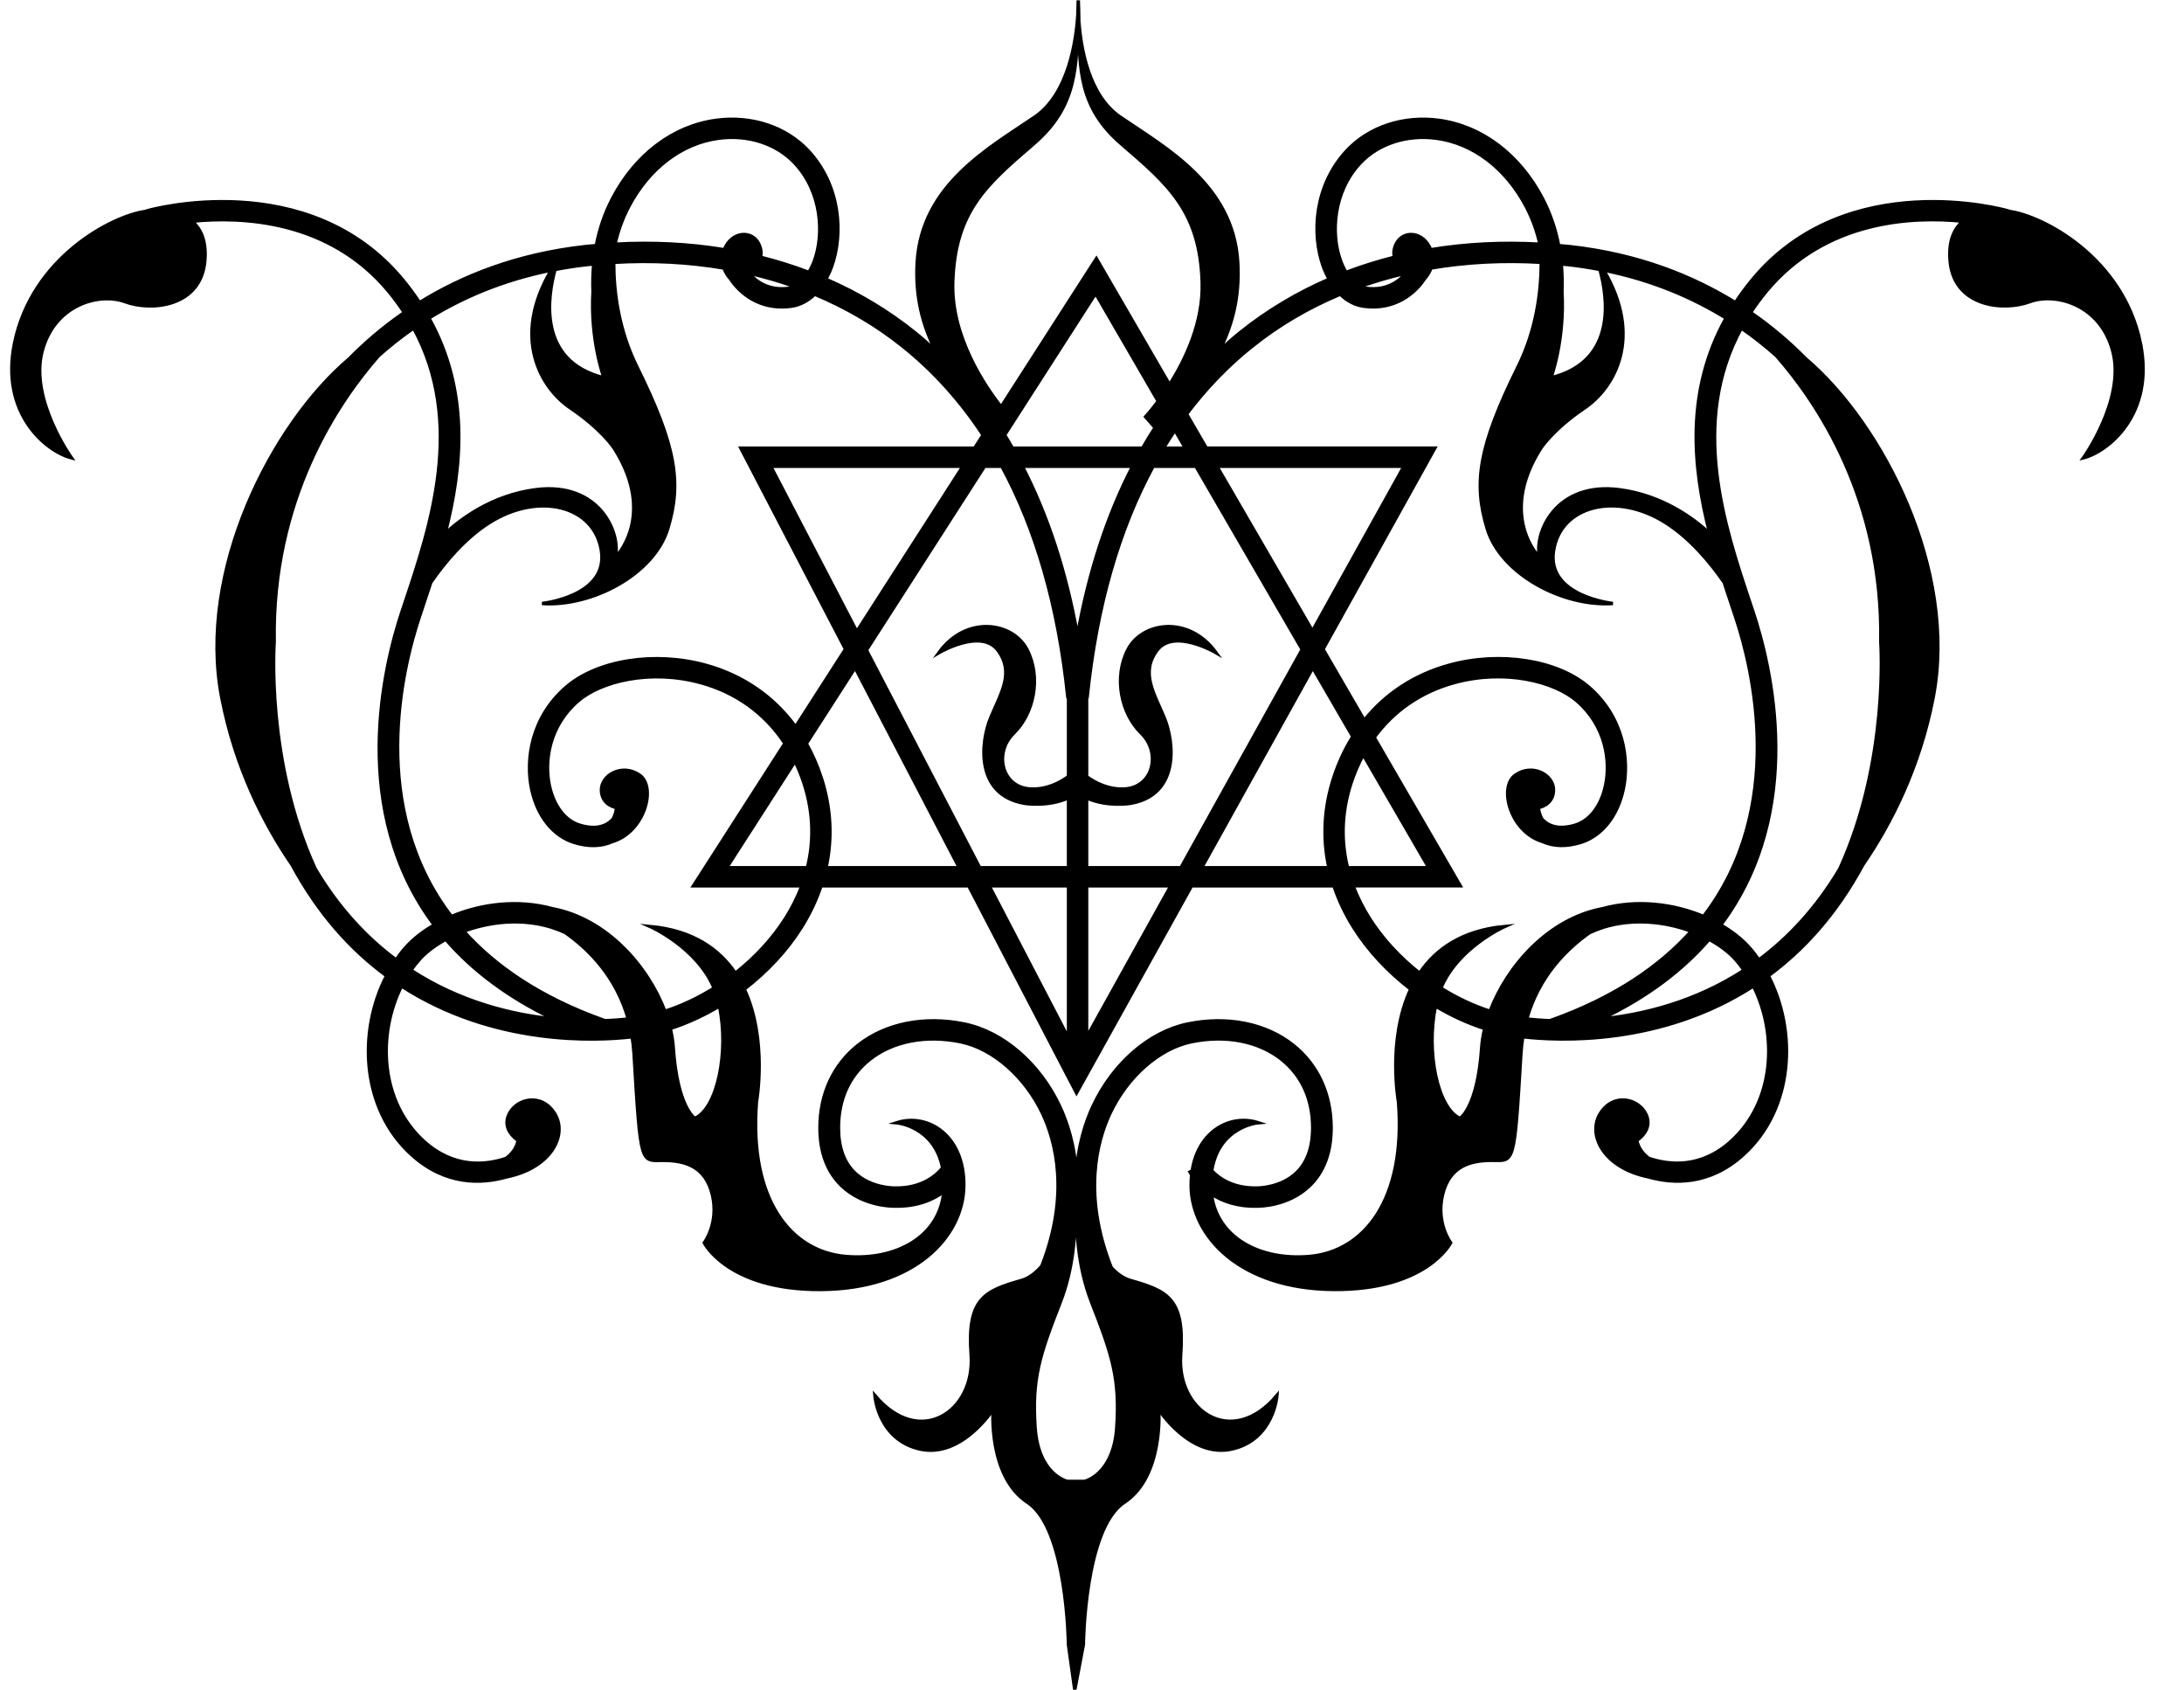 <?xml version="1.0" encoding="UTF-8" standalone="no"?>
<svg
   xmlns:dc="http://purl.org/dc/elements/1.1/"
   xmlns:cc="http://creativecommons.org/ns#"
   xmlns:rdf="http://www.w3.org/1999/02/22-rdf-syntax-ns#"
   xmlns:svg="http://www.w3.org/2000/svg"
   xmlns="http://www.w3.org/2000/svg"
   xmlns:sodipodi="http://sodipodi.sourceforge.net/DTD/sodipodi-0.dtd"
   xmlns:inkscape="http://www.inkscape.org/namespaces/inkscape"
   version="1.1"
   id="svg2"
   xml:space="preserve"
   width="338.853"
   height="262.093"
   viewBox="0 0 338.853 262.093"
   sodipodi:docname="vectorian052.pdf"><defs
     id="defs6" /><sodipodi:namedview
     pagecolor="#ffffff"
     bordercolor="#666666"
     borderopacity="1"
     objecttolerance="10"
     gridtolerance="10"
     guidetolerance="10"
     inkscape:pageopacity="0"
     inkscape:pageshadow="2"
     inkscape:window-width="640"
     inkscape:window-height="480"
     id="namedview4" /><g
     id="g10"
     inkscape:groupmode="layer"
     inkscape:label="vectorian052"
     transform="matrix(1.333,0,0,-1.333,0,262.093)"><g
       id="g12"
       transform="translate(72,124.574)"><g
         id="g14"
         transform="translate(-70.622,-124.574)"><g
           id="g16"><g
             id="g18"><path
               d="m 247.748,156.693 c -2.046,9.971 -11.363,14.797 -15.259,15.323 -0.08,0.011 -0.162,0.014 -0.242,0.022 l 0.019,0.062 c -0.187,0.058 -18.685,5.261 -29.684,-8.042 -0.726,-0.878 -1.376,-1.765 -1.965,-2.661 -4.942,3.064 -11.274,5.626 -19.227,6.517 -0.453,0.051 -0.899,0.08 -1.352,0.123 -0.354,1.854 -0.957,3.702 -1.896,5.493 -2.677,5.104 -7.064,8.411 -12.043,9.083 -4.12,0.557 -8.127,-0.768 -10.715,-3.539 -3.774,-4.048 -4.09,-9.679 -2.731,-13.466 0.194,-0.539 0.427,-1.022 0.678,-1.48 -3.75,-1.622 -7.231,-3.702 -10.367,-6.223 -0.84,-0.674 -1.643,-1.387 -2.432,-2.118 1.474,2.914 2.389,6.186 2.155,10.288 -0.518,9.045 -8.397,13.309 -13.695,16.927 -3.659,2.499 -4.582,8.021 -4.806,11.195 0.094,-5.667 0.045,-10.087 4.934,-14.296 5.555,-4.781 9.173,-7.878 9.432,-16.147 0.144,-4.634 -1.941,-8.984 -3.803,-11.912 l -8.515,14.672 -11.087,-17.253 c -1.87,2.373 -5.83,8.162 -5.634,14.493 0.259,8.269 3.875,11.367 9.432,16.147 5.091,4.382 4.987,8.992 5.134,15 -0.187,-2.992 -1.059,-9.202 -5.006,-11.899 -5.298,-3.618 -13.175,-7.882 -13.695,-16.927 -0.234,-4.102 0.682,-7.374 2.155,-10.29 -0.787,0.733 -1.592,1.446 -2.43,2.12 -3.134,2.52 -6.618,4.6 -10.368,6.223 0.253,0.458 0.485,0.941 0.678,1.48 1.358,3.787 1.043,9.418 -2.731,13.466 -2.589,2.771 -6.594,4.096 -10.715,3.539 -4.979,-0.672 -9.368,-3.979 -12.042,-9.083 -0.939,-1.79 -1.542,-3.638 -1.896,-5.493 -0.453,-0.038 -0.901,-0.07 -1.355,-0.123 -7.954,-0.891 -14.283,-3.453 -19.224,-6.512 -0.59,0.891 -1.238,1.778 -1.965,2.656 -11,13.303 -29.498,8.099 -29.685,8.042 l 0.019,-0.062 c -0.078,-0.008 -0.16,-0.011 -0.242,-0.022 -3.896,-0.526 -13.21,-5.352 -15.259,-15.323 -1.698,-8.285 3.766,-12.619 6.606,-13.343 0,0 -4.822,6.739 -3.434,12.285 1.387,5.549 6.67,7 9.709,5.875 3.038,-1.12 8.719,-0.59 9.247,4.627 0.235,2.309 -0.402,3.816 -1.485,4.739 5.84,0.594 16.015,0.171 22.904,-8.157 0.674,-0.814 1.275,-1.64 1.822,-2.47 -2.538,-1.749 -4.661,-3.602 -6.4,-5.374 -9.007,-7.631 -17.717,-24.637 -14.843,-39.469 1.581,-8.147 4.917,-14.667 8.187,-19.435 3.099,-5.746 6.923,-9.909 10.991,-12.895 -3.323,-6.395 -3.01,-15.463 2.936,-20.839 3.936,-3.555 8.114,-3.384 11.002,-2.565 5.29,1.069 7.134,4.944 5.614,7.371 -1.533,2.453 -4.445,1.738 -5.315,-0.102 -0.867,-1.837 1.075,-3.013 1.075,-3.013 -0.174,-0.934 -0.749,-1.616 -1.392,-2.099 -2.36,-0.803 -6.059,-1.21 -9.576,1.968 -5.139,4.643 -5.44,12.472 -2.613,18.087 10.775,-6.966 22.679,-6.387 26.845,-5.904 0.102,-0.63 0.182,-1.278 0.222,-1.954 0.786,-13.216 0.786,-12.429 3.379,-12.429 2.597,0 4.957,-0.706 5.744,-4.01 0.784,-3.302 -0.944,-5.584 -0.944,-5.584 0,0 2.754,-5.507 13.607,-5.429 10.855,0.082 16.517,6.134 16.595,12.035 0.08,5.899 -4.2,8.519 -7.802,7.365 0,0 4.381,-0.384 5.341,-5.256 -0.675,-0.84 -2.39,-2.43 -5.632,-2.341 -0.074,0 -2.765,-0.011 -4.627,1.786 -1.24,1.197 -1.869,2.955 -1.869,5.23 0,3.322 1.259,6.075 3.642,7.963 2.69,2.126 6.544,2.872 10.578,2.043 3.766,-0.771 7.512,-4.046 9.546,-8.347 1.498,-3.168 3.2,-9.355 -0.098,-17.765 -0.69,-0.797 -1.474,-1.413 -2.374,-1.669 -4.263,-1.219 -6.335,-2.072 -5.847,-8.648 0.488,-6.574 -5.965,-10.962 -11.203,-4.749 0,0 0.365,-5.117 5.238,-6.213 4.867,-1.094 8.523,4.627 8.523,4.627 0,0 -0.608,-7.794 4.018,-10.837 4.63,-3.043 4.752,-16.563 4.752,-16.563 L 123.719,0 124.716,5.237 c 0,0 0.122,13.52 4.752,16.563 4.627,3.043 4.019,10.837 4.019,10.837 0,0 3.653,-5.722 8.523,-4.627 4.874,1.096 5.238,6.213 5.238,6.213 -5.238,-6.213 -11.693,-1.826 -11.207,4.749 0.488,6.576 -1.581,7.429 -5.845,8.648 -0.838,0.237 -1.578,0.784 -2.234,1.496 -3.363,8.501 -1.656,14.747 -0.157,17.938 2.019,4.301 5.741,7.576 9.483,8.347 4.005,0.829 7.834,0.083 10.506,-2.043 2.368,-1.888 3.619,-4.642 3.619,-7.963 0,-2.275 -0.626,-4.034 -1.858,-5.23 -1.85,-1.797 -4.52,-1.786 -4.595,-1.786 -2.835,-0.08 -4.491,1.141 -5.307,2.01 0.819,5.194 5.41,5.587 5.41,5.587 -3.219,1.032 -6.968,-0.958 -7.675,-5.603 l -0.262,-0.134 c 0.013,-0.024 0.085,-0.149 0.202,-0.328 -0.042,-0.414 -0.072,-0.843 -0.066,-1.299 0.08,-5.901 5.742,-11.954 16.595,-12.035 10.853,-0.078 13.607,5.429 13.607,5.429 0,0 -1.73,2.282 -0.944,5.584 0.787,3.304 3.147,4.01 5.742,4.01 2.595,0 2.595,-0.787 3.381,12.429 0.04,0.675 0.12,1.323 0.221,1.954 4.17,-0.483 16.072,-1.062 26.848,5.904 2.827,-5.614 2.525,-13.443 -2.613,-18.087 -3.517,-3.178 -7.216,-2.771 -9.576,-1.968 -0.643,0.483 -1.219,1.165 -1.394,2.099 0,0 1.944,1.176 1.075,3.013 -0.869,1.84 -3.781,2.555 -5.315,0.102 -1.518,-2.427 0.325,-6.302 5.614,-7.374 2.888,-0.816 7.067,-0.987 11.002,2.568 5.946,5.376 6.258,14.443 2.936,20.839 4.069,2.987 7.894,7.151 10.995,12.901 3.266,4.766 6.602,11.283 8.181,19.429 2.875,14.827 -5.834,31.832 -14.839,39.469 -1.741,1.771 -3.862,3.624 -6.402,5.374 0.546,0.83 1.147,1.656 1.822,2.47 6.89,8.328 17.061,8.751 22.903,8.157 -1.082,-0.923 -1.72,-2.43 -1.485,-4.739 0.528,-5.218 6.21,-5.747 9.247,-4.627 3.038,1.125 8.322,-0.326 9.709,-5.875 1.389,-5.546 -3.434,-12.285 -3.434,-12.285 2.84,0.723 8.306,5.058 6.606,13.343 z m -69.913,-24.984 c 0,0 -4.91,4.811 0.102,12.731 0,0 1.403,2.206 5.109,4.709 3.517,2.376 6.835,8.261 2.227,16.037 5.717,-1.147 10.426,-3.21 14.256,-5.578 -4.706,-8.427 -3.898,-17.269 -1.89,-25.092 -1.866,1.739 -5.48,4.443 -10.483,5.11 -7.517,1 -10.023,-5.112 -9.322,-7.918 z m 3.323,34.12 c 1.274,-0.144 2.498,-0.336 3.685,-0.566 0.843,-3.01 2.144,-10.685 -5.704,-12.608 0,0 1.616,4.371 1.28,10.024 0.04,1.064 0.019,2.139 -0.082,3.224 0.275,-0.027 0.546,-0.045 0.821,-0.074 z m -26.527,0.493 c -1.11,3.083 -0.867,7.939 2.288,11.317 2.125,2.277 5.453,3.362 8.901,2.894 4.293,-0.579 8.104,-3.486 10.461,-7.975 0.744,-1.421 1.256,-2.885 1.586,-4.357 -4.379,0.246 -8.645,0.029 -12.727,-0.643 -0.859,2.17 -3.206,2.275 -3.994,0.704 -0.307,-0.614 -0.328,-1.139 -0.211,-1.573 -1.933,-0.486 -3.814,-1.074 -5.638,-1.768 -0.253,0.411 -0.478,0.878 -0.666,1.4 z m 7.631,-1.483 c 0,-0.011 -0.003,-0.027 -0.003,-0.038 -0.747,-0.885 -2.202,-2.046 -4.594,-1.739 -0.24,0.035 -0.478,0.12 -0.709,0.232 1.718,0.61 3.49,1.126 5.306,1.546 z m -17.981,-8.568 c 3.109,2.504 6.587,4.546 10.341,6.117 0.806,-0.786 1.747,-1.274 2.771,-1.408 3.632,-0.475 5.971,1.589 7.005,3.171 0.322,0.358 0.608,0.79 0.782,1.282 4.107,0.699 8.408,0.928 12.835,0.661 -0.003,-3.491 -0.571,-7.861 -2.685,-12.135 -4.61,-9.32 -5.211,-13.531 -3.61,-18.843 1.605,-5.309 8.821,-9.119 14.634,-8.72 0,0 -7.717,0.805 -6.915,6.117 0.8,5.312 7.317,6.914 13.029,3.306 2.88,-1.819 5.222,-4.629 6.84,-6.973 0.341,-1.058 0.688,-2.086 1.021,-3.086 l 0.326,-0.971 c 1.987,-5.96 5.968,-22.168 -3.75,-34.816 -3.462,1.454 -7.733,2.006 -11.759,0.904 -6.322,-1.186 -11.107,-6.707 -13.087,-11.933 -1.963,0.629 -3.904,1.55 -5.734,2.691 1.984,4.762 7.432,7.176 7.432,7.176 -4.968,-0.469 -8.032,-2.661 -9.901,-5.442 -2.322,1.83 -4.363,4.026 -5.885,6.445 -0.666,1.056 -1.326,2.31 -1.861,3.733 h 12.469 l -10.018,17.267 c 2.258,3.094 5.419,5.294 9.266,6.362 5.938,1.645 11.722,0.173 14.365,-2.131 3.357,-2.92 3.909,-6.992 3.309,-9.824 -0.502,-2.371 -1.814,-4.094 -3.509,-4.614 -1.269,-0.39 -2.336,-0.355 -3.168,0.106 -0.294,0.168 -0.538,0.379 -0.747,0.598 -0.2,0.387 -0.358,0.832 -0.403,1.341 0,0 1.725,0.248 1.765,2.01 0.042,1.765 -2.418,3.158 -4.429,1.765 -1.998,-1.389 -0.589,-6.619 3.17,-7.731 1.272,-0.574 2.76,-0.611 4.432,-0.098 2.432,0.75 4.282,3.061 4.944,6.187 0.726,3.418 0.059,8.323 -3.984,11.845 -3.635,3.165 -10.341,4.224 -16.304,2.573 -4.018,-1.11 -7.368,-3.318 -9.853,-6.411 l -4.806,8.28 13.01,23.399 h -26.588 l -2.304,3.968 c 2.222,2.949 4.734,5.571 7.554,7.835 z M 92.212,105.461 c 1.194,-3.682 1.088,-6.998 0.392,-9.815 -5.189,0 -8.701,0 -9.415,0 0.514,0.8 3.632,5.651 7.973,12.405 0.4,-0.821 0.755,-1.683 1.05,-2.59 z m 1.998,0.648 c -0.461,1.421 -1.048,2.747 -1.741,3.981 1.762,2.738 3.68,5.726 5.686,8.843 l 12.128,-23.287 c -5.765,0 -11.112,0 -15.52,0 0.754,3.435 0.579,6.968 -0.554,10.463 z m 5.253,14.863 c 4.549,7.074 9.423,14.663 13.749,21.394 0.669,0 1.342,0 2.022,0 4.005,-7.371 6.578,-16.323 7.672,-26.797 l 0.086,0.008 v -9.311 c -0.997,-0.733 -2.55,-1.555 -4.434,-1.456 -3.335,0.174 -4.314,4.198 -1.954,6.498 2.357,2.302 3.219,6.501 1.55,9.722 -1.666,3.221 -7.072,4.022 -10.235,-0.346 0,0 4.888,2.875 6.843,0.288 1.955,-2.587 0.405,-4.944 -0.805,-7.822 -1.208,-2.874 -1.842,-9.027 3.911,-10.005 0,0 2.659,-0.459 5.123,0.637 v -8.134 c -3.494,0 -6.971,0 -10.341,0 -4.218,8.101 -8.989,17.259 -13.189,25.325 z m -1.117,2.144 c -5.331,10.24 -9.509,18.261 -10.026,19.25 1.166,0 10.618,0 22.394,0 z m 25.688,-0.458 c -1.323,7.426 -3.477,13.995 -6.429,19.707 4.226,0 8.587,0 12.856,0 -2.954,-5.712 -5.106,-12.282 -6.427,-19.707 z M 122.993,93.545 V 75.788 c -1.659,3.187 -5.122,9.839 -9.247,17.757 z m 2.101,0 h 9.813 c -4.357,-7.84 -8.021,-14.431 -9.813,-17.651 z m 0,2.101 v 8.126 c 2.456,-1.088 5.104,-0.629 5.104,-0.629 5.75,0.978 5.118,7.131 3.91,10.005 -1.208,2.878 -2.758,5.235 -0.806,7.822 1.957,2.587 6.846,-0.288 6.846,-0.288 -3.165,4.368 -8.571,3.566 -10.239,0.346 -1.667,-3.221 -0.805,-7.419 1.554,-9.722 2.358,-2.299 1.379,-6.323 -1.955,-6.498 -1.874,-0.094 -3.418,0.712 -4.414,1.44 v 9.325 l 0.069,-0.006 c 1.093,10.474 3.667,19.426 7.672,26.797 1.69,0 3.357,0 4.987,0 3.893,-6.71 8.279,-14.264 12.371,-21.319 -4.49,-8.083 -9.603,-17.274 -14.119,-25.4 -3.57,0 -7.269,0 -10.981,0 z m 10.29,50.922 c 0.397,-0.688 0.805,-1.392 1.219,-2.101 h -2.571 c 0.435,0.717 0.886,1.413 1.352,2.101 z m 4.866,-4.203 c 11.475,0 20.619,0 21.797,0 -0.555,-1 -4.997,-8.989 -10.664,-19.181 z m 11.173,-23.434 c 1.63,-2.811 3.2,-5.515 4.659,-8.029 -0.909,-1.453 -1.658,-3.053 -2.222,-4.794 -1.134,-3.494 -1.309,-7.027 -0.555,-10.463 -4.232,0 -9.328,0 -14.826,0 z m 4.434,-13.471 c 0.387,1.19 0.872,2.307 1.438,3.35 4.155,-7.162 7.17,-12.357 7.64,-13.165 -0.685,0 -4.222,0 -9.472,0 -0.693,2.816 -0.8,6.133 0.394,9.815 z m -22.424,44.471 c -0.851,-1.142 -1.467,-1.81 -1.467,-1.81 l 1.107,-1.267 c -0.507,-0.778 -0.992,-1.573 -1.461,-2.387 H 116.457 c -0.298,0.517 -0.595,1.034 -0.907,1.536 5.712,8.89 10.042,15.627 10.594,16.487 0.434,-0.746 3.296,-5.68 7.288,-12.559 z m -20.383,-3.933 -0.984,-1.531 H 84.858 l 12.179,-23.387 -5.813,-9.048 c -2.533,3.488 -6.09,5.966 -10.426,7.168 -5.965,1.651 -12.669,0.592 -16.303,-2.573 -4.045,-3.522 -4.71,-8.427 -3.986,-11.845 0.662,-3.126 2.51,-5.437 4.944,-6.187 1.672,-0.514 3.16,-0.477 4.435,0.098 3.755,1.117 5.162,6.342 3.166,7.731 -2.01,1.394 -4.47,0 -4.429,-1.765 0.04,-1.762 1.763,-2.01 1.763,-2.01 -0.045,-0.509 -0.202,-0.954 -0.402,-1.341 -0.21,-0.219 -0.453,-0.43 -0.747,-0.598 -0.834,-0.461 -1.899,-0.496 -3.17,-0.106 -1.693,0.52 -3.005,2.243 -3.509,4.614 -0.6,2.832 -0.046,6.904 3.31,9.824 2.645,2.304 8.431,3.776 14.365,2.131 4.13,-1.144 7.471,-3.594 9.751,-7.059 L 79.343,93.545 h 12.613 c -0.534,-1.422 -1.194,-2.677 -1.859,-3.733 -1.523,-2.419 -3.565,-4.614 -5.886,-6.445 -1.87,2.781 -4.933,4.973 -9.901,5.442 0,0 5.448,-2.414 7.434,-7.176 -1.832,-1.141 -3.771,-2.062 -5.738,-2.691 -1.978,5.226 -6.763,10.743 -13.082,11.933 -4.027,1.102 -8.299,0.55 -11.762,-0.904 -9.719,12.648 -5.736,28.856 -3.749,34.816 l 0.323,0.971 c 0.334,1 0.678,2.029 1.022,3.086 1.616,2.342 3.958,5.154 6.84,6.973 5.712,3.608 12.229,2.006 13.029,-3.306 0.802,-5.312 -6.915,-6.117 -6.915,-6.117 5.814,-0.398 13.029,3.411 14.634,8.72 1.603,5.312 1,9.523 -3.61,18.843 -2.115,4.274 -2.683,8.643 -2.686,12.135 4.427,0.267 8.73,0.038 12.837,-0.661 0.174,-0.491 0.459,-0.923 0.782,-1.286 1.032,-1.578 3.373,-3.642 7.005,-3.166 1.022,0.134 1.965,0.622 2.771,1.408 3.754,-1.571 7.231,-3.613 10.341,-6.117 3.571,-2.872 6.653,-6.307 9.262,-10.272 z M 85.81,164.8 c -0.002,0.011 -0.005,0.027 -0.005,0.038 1.816,-0.419 3.589,-0.936 5.307,-1.546 -0.232,-0.112 -0.469,-0.197 -0.71,-0.232 -2.394,-0.307 -3.846,0.85 -4.592,1.739 z m -3.562,15.733 c 3.448,0.467 6.774,-0.618 8.898,-2.894 3.155,-3.378 3.398,-8.234 2.291,-11.317 -0.189,-0.522 -0.414,-0.989 -0.666,-1.4 -1.826,0.694 -3.707,1.282 -5.642,1.768 0.118,0.434 0.098,0.958 -0.21,1.573 -0.787,1.571 -3.134,1.466 -3.992,-0.704 -4.083,0.672 -8.349,0.888 -12.728,0.643 0.331,1.472 0.842,2.936 1.586,4.357 2.355,4.488 6.17,7.395 10.463,7.975 z m -15.341,-14.704 c 0.275,0.029 0.547,0.046 0.822,0.074 -0.099,-1.078 -0.122,-2.16 -0.082,-3.218 -0.338,-5.656 1.278,-10.031 1.278,-10.031 -7.847,1.923 -6.544,9.599 -5.702,12.608 1.187,0.23 2.41,0.422 3.683,0.566 z m -4.114,-0.643 c -4.608,-7.776 -1.29,-13.661 2.227,-16.037 3.706,-2.502 5.109,-4.709 5.109,-4.709 5.013,-7.92 0.101,-12.731 0.101,-12.731 0.702,2.806 -1.803,8.919 -9.32,7.918 -5.003,-0.667 -8.618,-3.371 -10.483,-5.11 2.01,7.822 2.818,16.664 -1.888,25.092 3.829,2.368 8.538,4.43 14.255,5.578 z M 35.304,95.518 c -5.787,12.632 -4.77,26.41 -4.77,26.41 -0.304,16.592 7.44,27.948 12.146,33.3 1.21,1.08 2.566,2.17 4.088,3.222 6.005,-11.005 2.003,-22.988 -1.022,-32.023 l -0.326,-0.974 c -2.083,-6.246 -6.243,-23.147 3.752,-36.468 -1.314,-0.755 -2.442,-1.64 -3.301,-2.598 -0.411,-0.456 -0.786,-0.955 -1.144,-1.466 -3.434,2.554 -6.685,5.984 -9.422,10.597 z M 47.434,84.983 c 0.776,0.866 1.837,1.661 3.077,2.338 3.016,-3.49 7.117,-6.672 12.591,-9.282 -4.917,0.494 -10.951,1.965 -16.656,5.68 0.31,0.443 0.635,0.869 0.989,1.264 z m 21.434,-7.143 0.019,0.059 c -7.416,2.654 -12.648,6.277 -16.304,10.362 3.075,1.147 6.794,1.531 10.21,0.475 0.533,-0.166 1.085,-0.379 1.645,-0.642 2.842,-2.003 5.949,-5.203 7.312,-10.055 -0.747,-0.078 -1.722,-0.162 -2.882,-0.2 z M 79.5,66.473 c 0,0 -2.045,1.259 -2.517,8.258 -0.046,0.704 -0.168,1.446 -0.354,2.21 1.957,0.627 3.894,1.515 5.734,2.618 1.126,-5.293 -0.214,-11.907 -2.864,-13.085 z m 49.114,-35.903 c -0.365,-5.603 -3.776,-6.334 -3.776,-6.334 h -1.97 c 0,0 -3.411,0.731 -3.774,6.334 -0.366,5.6 0.486,8.28 2.922,14.493 1.541,3.928 1.765,7.997 1.722,10.463 0.091,0.706 0.141,1.384 0.168,2.046 0.019,-0.4 0.051,-0.805 0.091,-1.218 -0.106,-2.294 -0.037,-6.878 1.694,-11.291 2.437,-6.213 3.288,-8.893 2.923,-14.493 z m 22.412,19.843 c -5.794,-0.498 -10.762,2.178 -11.407,7.272 1.24,-0.806 2.987,-1.475 5.354,-1.41 0.144,0 3.565,-0.038 6.067,2.371 1.669,1.61 2.514,3.878 2.514,6.747 0,3.918 -1.566,7.328 -4.41,9.592 -3.174,2.528 -7.655,3.43 -12.295,2.472 -4.448,-0.918 -8.656,-4.566 -10.984,-9.523 -0.866,-1.84 -1.79,-4.613 -1.96,-8.15 -0.168,3.538 -1.099,6.31 -1.971,8.15 -2.344,4.957 -6.579,8.605 -11.056,9.523 -4.67,0.958 -9.181,0.056 -12.379,-2.472 -2.861,-2.264 -4.437,-5.674 -4.437,-9.592 0,-2.869 0.853,-5.138 2.531,-6.747 2.518,-2.41 5.963,-2.371 6.106,-2.371 2.648,-0.072 4.523,0.758 5.784,1.682 -0.499,-5.272 -5.542,-8.051 -11.442,-7.544 -6.402,0.554 -11.258,6.621 -10.375,17.991 0,0 1.317,7.243 -1.424,13.119 2.626,2.019 4.93,4.462 6.632,7.171 0.99,1.578 1.757,3.2 2.309,4.851 h 17.194 l 12.544,-24.085 13.389,24.085 h 16.573 c 0.552,-1.651 1.32,-3.274 2.31,-4.851 1.704,-2.709 4.006,-5.152 6.632,-7.171 -2.742,-5.875 -1.426,-13.119 -1.426,-13.119 0.883,-11.37 -3.971,-17.437 -10.375,-17.991 z m 17.539,16.059 c -2.646,1.178 -3.987,7.792 -2.862,13.085 1.842,-1.102 3.779,-1.99 5.736,-2.618 -0.186,-0.763 -0.307,-1.506 -0.354,-2.21 -0.472,-6.998 -2.52,-8.258 -2.52,-8.258 z m 15.066,21.627 c 0.56,0.258 1.112,0.47 1.645,0.637 3.416,1.056 7.136,0.672 10.208,-0.475 -3.654,-4.085 -8.887,-7.707 -16.304,-10.362 l 0.021,-0.059 c -1.16,0.038 -2.134,0.122 -2.882,0.2 1.363,4.851 4.472,8.051 7.312,10.059 z m 1.334,-10.061 c 5.474,2.61 9.578,5.792 12.592,9.282 1.24,-0.677 2.301,-1.472 3.078,-2.338 0.352,-0.395 0.677,-0.821 0.989,-1.264 -5.707,-3.715 -11.743,-5.186 -16.659,-5.68 z m 20.423,77.188 c 4.706,-5.352 12.451,-16.707 12.147,-33.3 0,0 1.016,-13.778 -4.771,-26.41 -2.738,-4.61 -5.989,-8.043 -9.423,-10.597 -0.357,0.51 -0.731,1.01 -1.144,1.466 -0.859,0.958 -1.989,1.843 -3.299,2.598 9.995,13.32 5.834,30.221 3.75,36.468 l -0.326,0.974 c -3.024,9.035 -7.029,21.018 -1.021,32.023 1.518,-1.053 2.877,-2.142 4.086,-3.222 z"
               style="fill:#000000;fill-opacity:1;fill-rule:nonzero;stroke:#000000;stroke-width:0.399;stroke-linecap:butt;stroke-linejoin:miter;stroke-miterlimit:10;stroke-dasharray:none;stroke-opacity:1"
               id="path20" /><path
               d="m 124.187,194.199 c -0.013,0.77 -0.027,1.563 -0.058,2.378 0,0 -0.002,-0.038 -0.005,-0.114 -0.019,-0.531 -0.03,-1.048 -0.043,-1.56 0.022,0.392 0.034,0.71 0.042,0.976 0.002,-0.416 0.018,-0.981 0.064,-1.68 z"
               style="fill:#000000;fill-opacity:1;fill-rule:nonzero;stroke:#000000;stroke-width:0.399;stroke-linecap:butt;stroke-linejoin:miter;stroke-miterlimit:10;stroke-dasharray:none;stroke-opacity:1"
               id="path22" /></g></g></g></g></g></svg>
